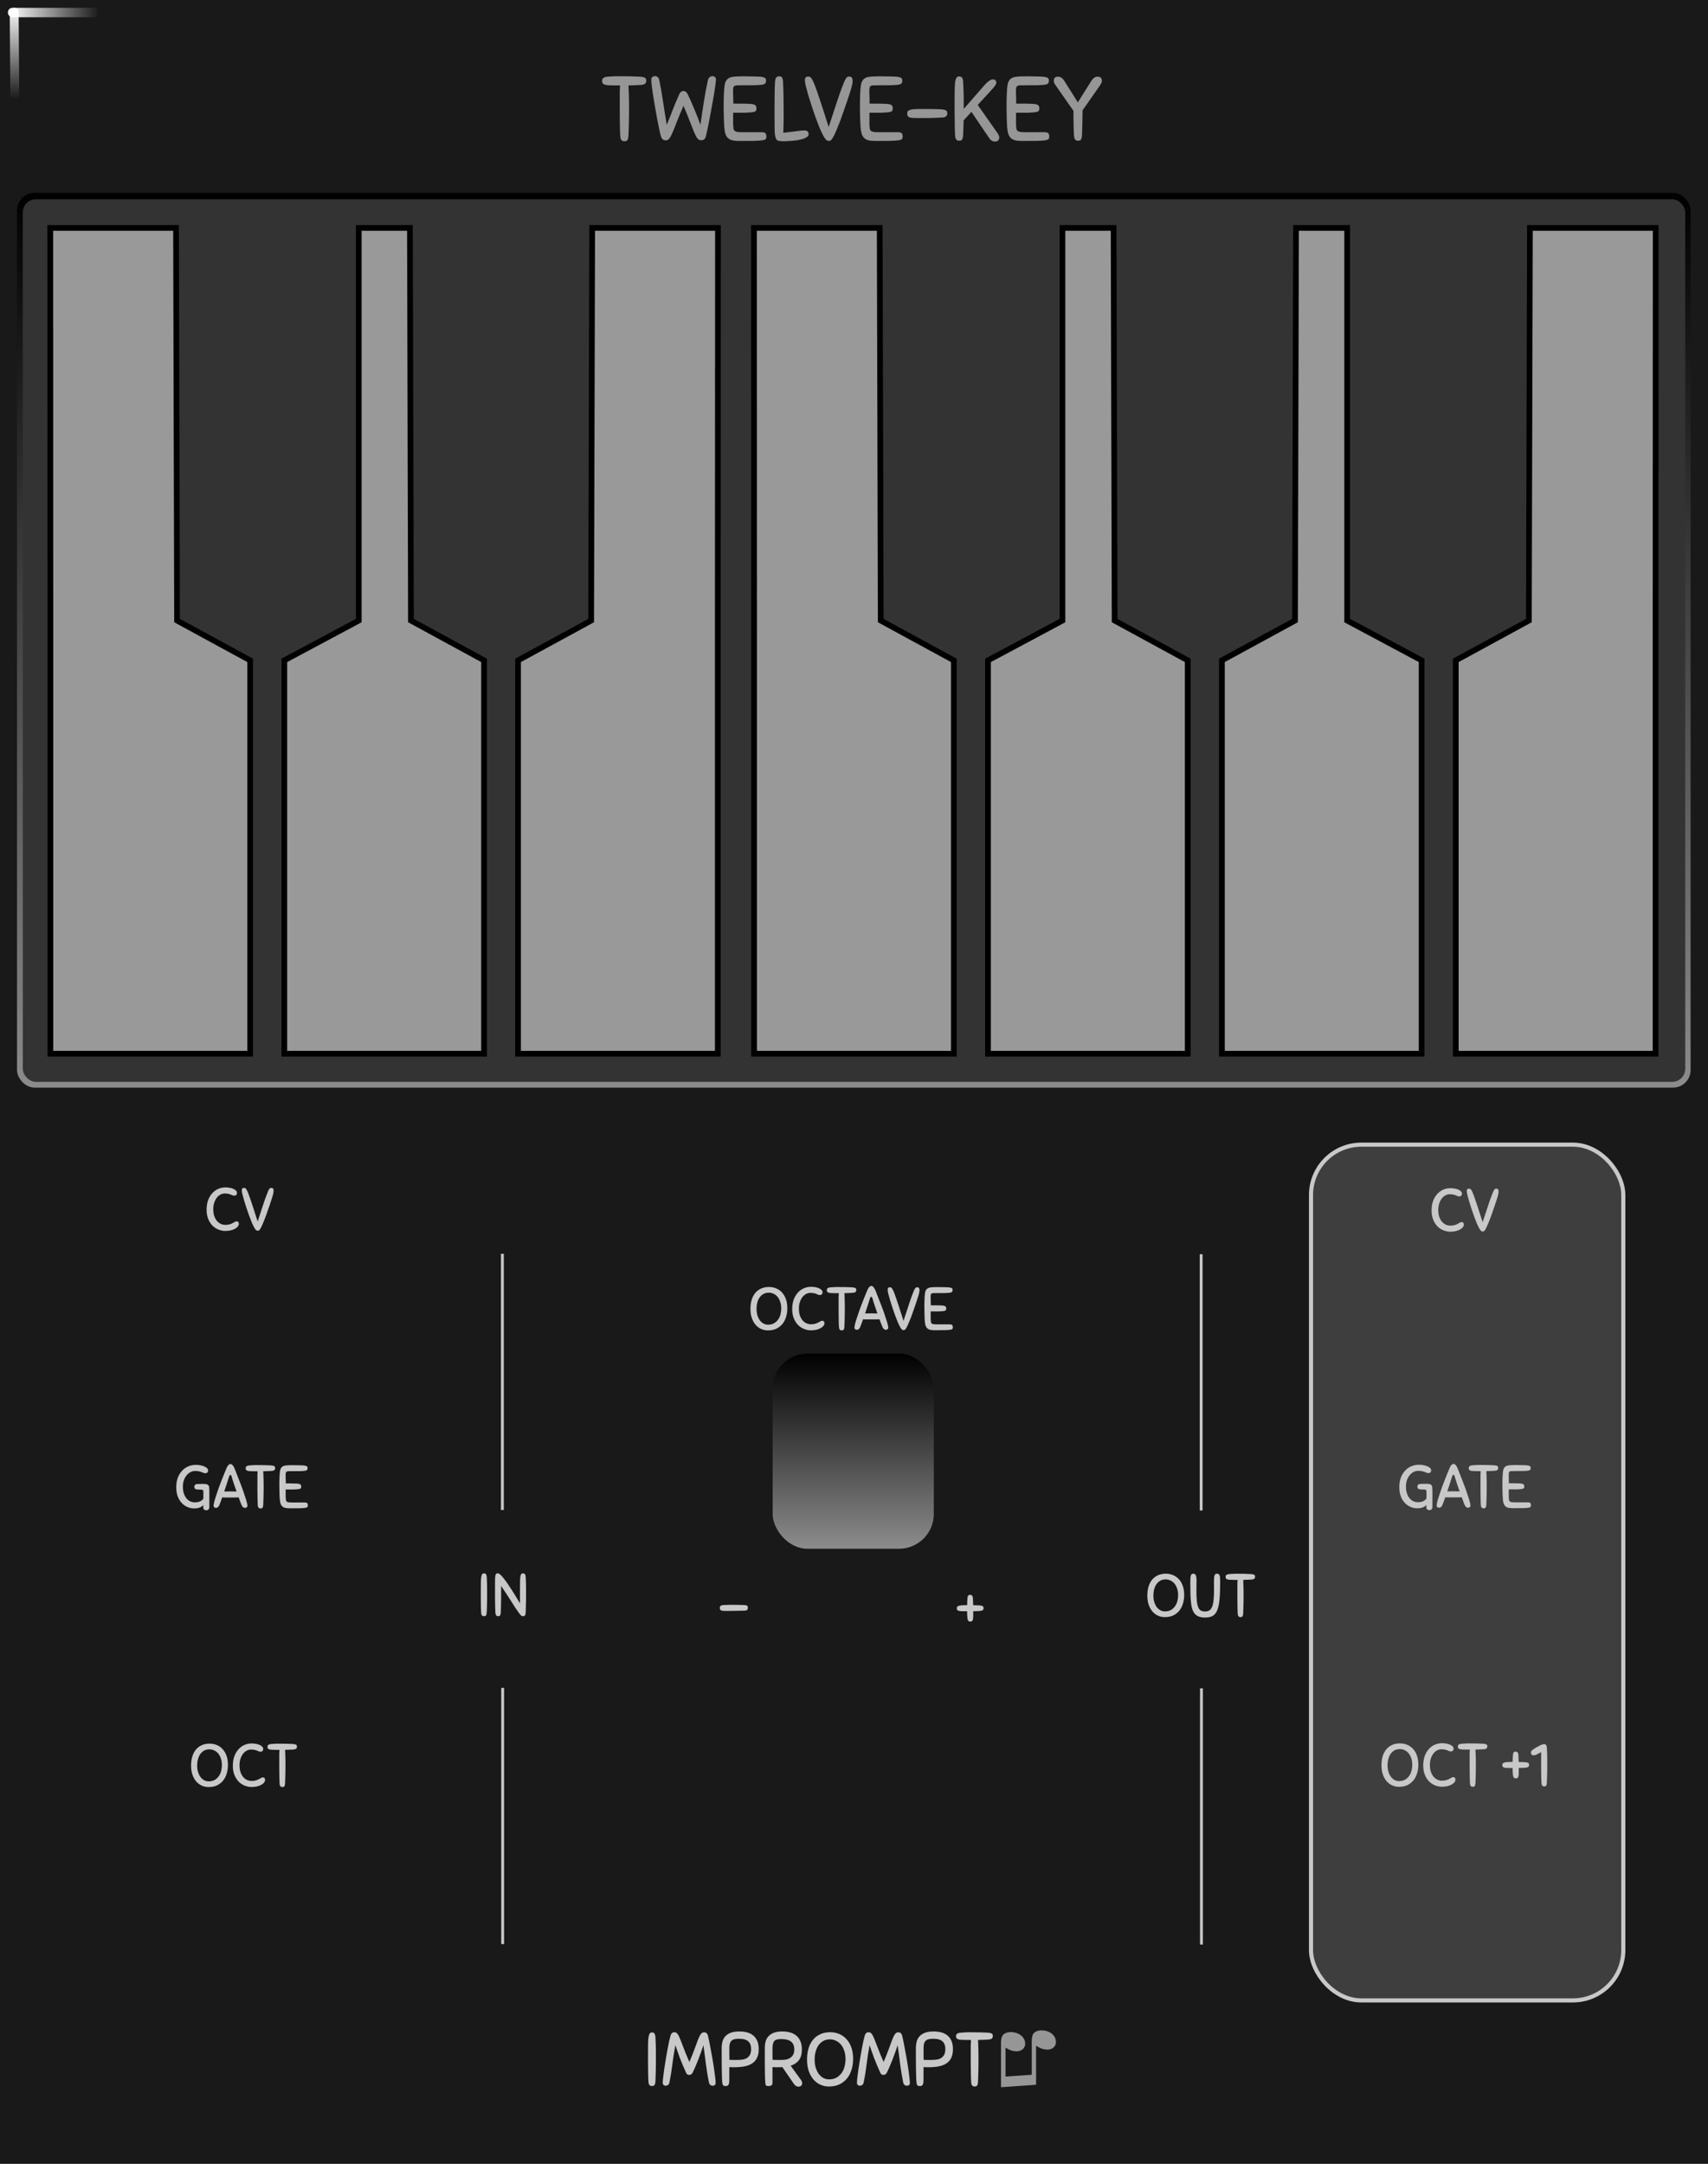 <svg xmlns="http://www.w3.org/2000/svg" xmlns:xlink="http://www.w3.org/1999/xlink" width="300" height="380" viewBox="0 0 79.375 100.542"><rect x="0" y="0" width="79.375" height="100.542" fill="#808080" stroke="none"/><defs><linearGradient id="a"><stop offset="0"/><stop offset="1" stop-color="#8c8c8c"/></linearGradient><linearGradient xlink:href="#a" id="e" x1="66.15" y1="224.204" x2="66.15" y2="233.271" gradientUnits="userSpaceOnUse"/><linearGradient xlink:href="#a" id="d" x1="98.709" y1="167.24" x2="98.709" y2="197.734" gradientUnits="userSpaceOnUse" gradientTransform="matrix(3.546 0 0 1.375 -284.175 -59.834)"/><linearGradient xlink:href="#b" id="f" x1="26.759" y1="162" x2="30.999" y2="162" gradientUnits="userSpaceOnUse" gradientTransform="matrix(1 0 0 .564 0 70.452)"/><linearGradient id="b"><stop offset="0" stop-color="#fff"/><stop offset="1" stop-color="#fff" stop-opacity="0"/></linearGradient><linearGradient xlink:href="#c" id="g" x1="26.759" y1="162" x2="30.999" y2="162" gradientUnits="userSpaceOnUse" gradientTransform="matrix(1 0 0 .532 135.453 -112.052)"/><linearGradient id="c"><stop offset="0" stop-color="#fff" stop-opacity=".992"/><stop offset="1" stop-color="#fff" stop-opacity="0"/></linearGradient></defs><g transform="translate(-26.543 -161.307)"><path d="M26.543 161.307h79.375v100.541H26.543zm0 0" fill="#191919"/><rect width="14.513" height="39.763" x="87.469" y="214.495" ry="2.34" rx="2.34" fill="#3e3e3e" stroke="#c8c8c8" stroke-width=".191" paint-order="stroke markers fill"/><g style="line-height:1.25"><path d="M74.693 258.177l-1.63.115v-2.06q0-.23.065-.333.064-.104.22-.147.153-.043.348-.002.223.047.356.19.133.146.133.33 0 .186-.157.286-.158.103-.408.05-.082-.018-.143-.044-.064-.027-.205-.11v1.345l1.219-.085v-1.554q0-.225.065-.337.066-.11.226-.151.16-.04.348 0 .223.047.354.19.13.14.13.325 0 .195-.156.294-.156.1-.408.047-.16-.034-.357-.16z" style="-inkscape-font-specification:'Arial, Normal';font-variant-ligatures:normal;font-variant-caps:normal;font-variant-numeric:normal;font-feature-settings:normal;text-align:start" font-size="3.528" font-family="Arial" aria-label="♫" font-weight="400" letter-spacing="0" word-spacing="0" fill="#969696"/></g><g style="line-height:1.25"><path style="-inkscape-font-specification:'Sniglet, Normal';font-variant-ligatures:normal;font-variant-caps:normal;font-variant-numeric:normal;font-feature-settings:normal;text-align:start" d="M56.675 258.005q-.007-.127-.01-.265 0-.137-.004-.296-.003-.159-.003-.342v-.417q0-.25.003-.426.004-.18.021-.293.018-.113.053-.166.039-.053.102-.053.032 0 .06.007.029.007.05.032.02.02.035.067.018.042.021.113.007.127.01.225l.008.198q.003.095.003.201v.536q0 .145-.003.286l-.007.286-.01.303q-.004.085-.018.13-.015.047-.036.071-.02.025-.05.028-.027.007-.063.007-.063 0-.109-.042-.046-.046-.053-.19zm1.754-.381q-.162-.357-.29-.688-.123-.335-.211-.596-.081.437-.138.882-.053.444-.137.85-.021.092-.078.123-.056.028-.095.028-.064 0-.102-.038-.036-.04-.036-.1 0-.08.018-.246.021-.17.05-.381.031-.212.07-.445.039-.232.078-.448l.077-.395q.039-.176.067-.271.046-.163.187-.163.085 0 .145.085.06.081.127.254.07.17.166.43.098.262.254.614.151-.352.243-.61.095-.261.159-.43.067-.173.127-.254.06-.085.148-.085.081 0 .123.042.043.039.064.12.025.099.06.275.035.173.074.388.042.212.081.445t.07.444q.032.212.05.385.021.17.021.261 0 .056-.039.092-.038.031-.098.031-.04 0-.096-.028-.056-.032-.077-.123-.043-.201-.078-.417l-.063-.433-.057-.441q-.028-.223-.06-.441-.046.14-.106.31-.06.17-.127.342-.067.17-.137.335-.07.166-.138.3-.024.046-.067.07-.039.022-.08.022-.047 0-.09-.021-.038-.025-.06-.074zm2.005.377q0 .085-.018.13-.014.047-.039.071-.02.025-.053.029-.028.007-.056.007-.095 0-.127-.043-.028-.042-.039-.19-.007-.078-.01-.226-.004-.148-.007-.353 0-.204-.004-.451v-.522q0-.131.032-.265t.12-.243q.091-.11.25-.177.162-.067.42-.067.18 0 .342.039.162.039.286.134.123.095.198.254.074.159.074.395 0 .247-.082.41-.08.162-.229.257-.148.095-.353.134-.204.039-.448.039h-.12q-.06 0-.134-.007zm1.016-1.485q0-.236-.134-.356-.13-.12-.438-.12-.116 0-.2.021-.082.018-.135.067-.053.046-.08.127-.026.081-.026.205v.275q0 .151.004.286.081.004.18.004h.19q.106 0 .219-.015.116-.014.208-.063.092-.053.152-.152.06-.102.06-.278zm1.451.84l-.102.007h-.223q-.06 0-.134-.007v.716q0 .113-.056.14-.053.026-.134.026-.042 0-.067-.007-.025-.004-.042-.018-.015-.018-.025-.05-.007-.031-.01-.088-.008-.063-.011-.183-.004-.123-.007-.318 0-.194-.004-.469v-.652q0-.145.035-.279.036-.138.127-.24.092-.106.247-.17.16-.063.402-.063.173 0 .336.039.165.039.292.134.127.095.205.258.078.162.078.405 0 .325-.141.505-.138.176-.381.25l.472.65q.064.084.064.172 0 .07-.05.11-.046.042-.116.042-.078 0-.134-.042-.057-.046-.106-.117zm.554-.822q0-.244-.148-.36-.145-.12-.462-.12-.117 0-.194.021-.078.018-.124.07-.046.054-.067.149-.018.091-.018.236v.24q0 .138.004.25.081.005.18.005h.19q.1 0 .208-.011.113-.014.209-.064.095-.052.158-.148.064-.099.064-.268zm1.609 1.725q-.212 0-.398-.085-.184-.085-.322-.243-.137-.163-.218-.395-.078-.233-.078-.53 0-.278.067-.511.07-.233.205-.402.137-.17.338-.261.202-.096.466-.096.215 0 .41.078.193.078.338.233.148.155.233.388.085.233.085.543 0 .258-.071.49-.067.233-.208.41-.138.173-.35.278-.211.103-.497.103zm.007-.332q.194 0 .339-.077.145-.082.24-.212t.14-.3q.047-.173.047-.353 0-.218-.06-.388-.057-.173-.155-.29-.1-.115-.23-.175-.13-.064-.278-.064-.177 0-.31.074-.131.074-.223.201-.088.127-.134.3-.046.17-.046.363 0 .209.053.381.053.17.141.29.092.12.215.187.124.063.261.063zm2.384-.303q-.162-.357-.29-.688-.123-.335-.21-.596-.082.437-.138.882-.053.444-.138.85-.021.092-.078.123-.056.028-.095.028-.063 0-.102-.038-.036-.04-.036-.1 0-.08.018-.246.021-.17.05-.381.031-.212.07-.445.039-.232.078-.448l.077-.395q.04-.176.067-.271.046-.163.187-.163.085 0 .145.085.06.081.127.254.07.17.166.43.099.262.254.614.151-.352.243-.61.095-.261.159-.43.067-.173.127-.254.06-.085.148-.085.081 0 .124.042.042.039.063.12.025.099.06.275.035.173.074.388.042.212.081.445t.07.444q.033.212.05.385.021.17.021.261 0 .056-.038.092-.04.031-.1.031-.038 0-.094-.028-.057-.032-.078-.123-.042-.201-.078-.417l-.063-.433-.057-.441q-.028-.223-.06-.441-.045.14-.105.31-.06.17-.127.342-.067.17-.138.335-.07.166-.138.3-.024.046-.067.07-.038.022-.08.022-.047 0-.089-.021-.039-.025-.06-.074zm2.005.377q0 .085-.018.13-.014.047-.038.071-.022.025-.053.029-.029.007-.057.007-.095 0-.127-.043-.028-.042-.039-.19-.007-.078-.01-.226-.004-.148-.007-.353 0-.204-.004-.451v-.522q0-.131.032-.265t.12-.243q.092-.11.25-.177.163-.067.42-.067.18 0 .342.039.163.039.286.134.124.095.198.254.074.159.074.395 0 .247-.081.41-.082.162-.23.257-.148.095-.352.134-.205.039-.449.039h-.12q-.06 0-.134-.007zm1.016-1.485q0-.236-.134-.356-.13-.12-.438-.12-.116 0-.2.021-.082.018-.135.067-.053.046-.08.127-.025.081-.025.205v.275q0 .151.003.286.081.004.18.004h.19q.106 0 .22-.015.116-.014.207-.063.092-.053.152-.152.06-.102.06-.278zm1.974-.437q-.099.007-.212.01l-.243.007.007.18.007.166q.004.085.004.176.003.092.003.205v.307q0 .144-.003.293l-.007.292q-.004.149-.011.307-.003.085-.018.13-.01.047-.031.072-.022.024-.05.028-.028.007-.063.007-.064 0-.11-.043-.042-.045-.049-.19-.007-.127-.01-.268 0-.141-.004-.304-.004-.162-.004-.349v-.758q.004-.145.011-.25h-.145q-.148 0-.254-.005-.102-.004-.169-.017-.067-.018-.099-.053-.028-.036-.028-.1 0-.03.007-.055.007-.029.032-.05.025-.025.067-.039.046-.014.116-.02l.12-.008.106-.007q.053-.004.11-.004h.13q.208 0 .392.004.186.004.395.014.084.007.13.021.046.011.07.032.025.021.029.05.007.028.007.063 0 .064-.046.106-.042.042-.187.05z" aria-label="IMPROMPT" font-weight="400" font-size="3.528" font-family="Sniglet" letter-spacing="0" word-spacing="0" fill="#c8c8c8" stroke-width=".265"/></g><path style="line-height:1.25;-inkscape-font-specification:'Sniglet, Normal';font-variant-ligatures:normal;font-variant-caps:normal;font-variant-numeric:normal;font-feature-settings:normal;text-align:start" d="M92.49 229.368q.094 0 .192.017.1.017.181.05.082.031.135.08.054.048.054.11 0 .064-.034.098t-.085.034q-.048 0-.09-.017l-.09-.036q-.051-.02-.122-.037-.07-.017-.177-.017-.119 0-.223.057-.102.053-.18.152-.08.096-.125.229-.045.132-.045.287 0 .19.048.328t.124.228q.079.09.175.136.099.042.197.042.161 0 .254-.045.096-.048.153-.121.003-.06.003-.141v-.178q0-.037-.006-.057-.006-.022-.028-.034-.023-.01-.068-.014-.042-.003-.116-.003-.09 0-.147-.022-.056-.026-.056-.105 0-.056.028-.09.031-.037.124-.042h.054q.04-.003.082-.003h.155q.085 0 .136.017.05.014.09.067.02.028.022.1.006.07.006.163v.728q0 .076-.042.113-.04.036-.093.036-.065 0-.107-.033-.04-.031-.04-.102v-.11q-.073.085-.175.121-.099.037-.25.037-.156 0-.306-.062t-.265-.184q-.116-.124-.19-.307-.07-.186-.07-.432t.07-.437q.074-.192.198-.325.125-.135.291-.206.167-.07.359-.07zm2.114 1.854q-.029-.068-.062-.155-.031-.09-.068-.19l-.178.007h-.409q-.099 0-.18-.003l-.066.186q-.03.087-.059.155-.056.144-.164.144-.04 0-.076-.025-.034-.026-.034-.074t.017-.124q.017-.079.042-.166l.06-.184q.03-.096.059-.178.028-.09.079-.228l.113-.294.118-.299q.06-.15.108-.26.011-.028.028-.062.017-.036.04-.067.025-.031.053-.054.031-.023.068-.023.036 0 .067.026.031.022.054.056.025.034.042.07.02.038.031.066l.102.26q.06.146.116.296.059.15.11.285.05.135.081.228l.057.175q.034.093.062.184.028.09.045.17.02.075.02.123t-.037.074q-.034.025-.073.025-.05 0-.093-.034-.043-.036-.074-.11zm-.5-.62l.136.002q.067 0 .135.003l-.068-.197-.065-.19-.053-.166-.04-.138q-.011-.037-.025-.06-.014-.022-.037-.022-.022 0-.036.025-.015.023-.026.06-.034.115-.096.301l-.127.387q.076-.003.153-.003.076-.003.15-.003zm1.876-.952q-.08.006-.17.008l-.194.006.006.144.006.133q.003.067.003.14.003.074.003.164v.246q0 .116-.003.234l-.006.234-.008.246q-.003.068-.014.104-.008.037-.026.057-.017.02-.04.022-.022.006-.05.006-.051 0-.088-.034-.034-.036-.04-.152-.005-.102-.007-.214 0-.113-.003-.243t-.003-.28V229.865q.003-.116.008-.2h-.116q-.118 0-.203-.004-.082-.003-.136-.014-.053-.014-.079-.042-.022-.028-.022-.08 0-.024.006-.044.006-.023.025-.04.02-.02.054-.03.037-.012.093-.018l.096-.006.085-.006q.042-.003.087-.003h.105q.166 0 .313.003.15.003.316.012.068.006.104.016.037.008.057.026.02.017.022.04.006.022.006.05 0 .05-.036.085-.034.034-.15.04zm.402 1.287q-.006-.09-.012-.246-.006-.155-.006-.318v-.192l.006-.206q.006-.21.026-.328.022-.118.084-.178.065-.059.181-.073.116-.014.308-.014h.059q.06 0 .141.003.082 0 .17.003l.149.006q.062.006.099.017.04.008.059.025.02.014.025.037.006.02.006.045 0 .065-.036.096-.037.028-.15.037-.056.006-.166.008h-.22q-.113 0-.204.003h-.113q-.073.003-.104.034-.028.028-.028.138l.003.124q.006.096.006.271h.234q.15 0 .243.006.096.003.146.017.054.014.074.045.02.031.02.082 0 .025-.006.048-.003.02-.023.037-.02.014-.056.025-.037.008-.105.014-.082.006-.155.008h-.378v.344l.006.096q.003.046.011.077.011.03.037.05.028.02.079.029.053.008.141.008h.607q.099 0 .124.036.025.037.025.1 0 .05-.022.078-.023.026-.11.037-.085.014-.257.017-.17.003-.469.003-.127 0-.208-.023-.082-.022-.133-.076-.05-.054-.076-.138-.023-.088-.031-.212z" font-weight="400" font-size="2.822" font-family="Sniglet" letter-spacing="0" word-spacing="0" fill="#c8c8c8"/><path style="line-height:1.25;-inkscape-font-specification:'Sniglet, Normal';font-variant-ligatures:normal;font-variant-caps:normal;font-variant-numeric:normal;font-feature-settings:normal;text-align:start" d="M93.95 216.516q.093 0 .186.017.096.014.173.048.076.031.124.079.05.045.05.107 0 .065-.033.099-.034.034-.085.034-.048 0-.085-.014-.036-.017-.084-.037-.046-.02-.11-.034-.065-.017-.173-.017-.107 0-.206.057-.096.053-.169.152-.07.096-.113.229-.042.132-.042.288 0 .191.048.33.05.138.13.228.079.088.177.133.102.042.204.042.121 0 .203-.025.082-.025.138-.056.06-.031.102-.057.042-.025.082-.025.048 0 .076.028.028.025.028.093 0 .056-.045.116-.043.056-.127.104-.082.045-.198.076-.116.029-.26.029-.157 0-.316-.063-.155-.062-.279-.183-.121-.124-.197-.308-.077-.186-.077-.431 0-.246.068-.438.07-.192.19-.324.12-.136.279-.206.16-.071.341-.071zm1.642 1.885q-.037.068-.068.1-.028.03-.073.03-.046 0-.08-.03-.033-.032-.073-.097-.05-.085-.116-.234-.062-.15-.127-.325-.064-.177-.127-.367-.062-.189-.112-.355-.048-.167-.08-.29-.028-.128-.028-.182 0-.056.023-.084.023-.028.087-.028.037 0 .063.02.028.016.07.101.034.065.073.17.04.104.082.23.045.128.09.269l.09.276q.046.139.086.266l.073.228.076-.231.088-.265.09-.277q.045-.141.09-.265l.085-.229q.04-.104.07-.172.04-.082.068-.102.031-.02.062-.02.065 0 .088.034.025.031.025.094 0 .056-.017.135-.016.08-.059.212-.04.13-.107.324l-.167.477q-.025.076-.059.158-.03.082-.065.161-.03.076-.062.147-.031.07-.06.121z" font-weight="400" font-size="10.667" font-family="Sniglet" letter-spacing="0" word-spacing="0" fill="#c8c8c8"/><g style="line-height:1.25"><path d="M91.556 244.333q-.17 0-.319-.068-.147-.068-.257-.195-.11-.13-.175-.316-.062-.186-.062-.423 0-.223.054-.41.056-.186.164-.321.11-.136.27-.209.161-.076.373-.076.172 0 .327.062.156.062.271.186.119.124.187.31.067.187.067.435 0 .206-.056.393-.054.186-.167.327-.11.138-.279.223-.17.082-.398.082zm.006-.266q.155 0 .271-.062.116-.065.192-.17.076-.103.113-.239.037-.138.037-.282 0-.175-.048-.31-.046-.139-.125-.232t-.183-.141q-.104-.051-.223-.051-.141 0-.248.06-.105.059-.178.16-.07.102-.107.24-.037.136-.037.29 0 .167.042.306.042.135.113.231.073.096.172.15.099.05.21.05zm1.999-1.761q.093 0 .187.017.096.014.172.048.076.031.124.08.05.044.05.106 0 .065-.033.1-.034.033-.085.033-.048 0-.085-.014-.036-.017-.084-.037-.045-.02-.11-.034-.065-.016-.173-.016-.107 0-.206.056-.096.054-.169.152-.07.096-.113.229-.042.133-.042.288 0 .192.048.33.05.138.13.229.079.087.178.132.101.043.203.043.121 0 .203-.026.082-.025.138-.056.06-.031.102-.057.042-.025.082-.025.048 0 .076.028.028.025.028.093 0 .057-.045.116-.042.056-.127.104-.082.046-.198.077-.115.028-.26.028-.157 0-.315-.062-.156-.062-.28-.184-.121-.124-.197-.307-.076-.187-.076-.432 0-.246.067-.438.07-.192.19-.324.12-.136.279-.206.16-.07.341-.07zm1.914.283q-.079.006-.17.008l-.194.006.006.143.006.133q.003.068.003.141.003.074.003.164v.245q0 .116-.003.235l-.006.234-.008.245q-.003.068-.014.105-.008.037-.026.056-.016.02-.04.023-.022.006-.05.006-.05 0-.087-.034-.034-.037-.04-.152-.006-.102-.008-.215 0-.113-.003-.243t-.003-.279V242.804q.003-.117.008-.201h-.116q-.118 0-.203-.003-.082-.003-.135-.014-.054-.014-.08-.043-.022-.028-.022-.079 0-.025.006-.045.006-.022.026-.04.02-.02.053-.03.037-.012.093-.017l.096-.006.085-.006q.042-.003.087-.003h.105q.166 0 .313.003.15.003.316.011.068.006.105.017.036.008.056.025.02.017.023.04.006.022.006.05 0 .051-.037.085-.034.034-.15.04zm1.941.857q-.064.006-.138.008-.07 0-.155.003v.127q0 .096-.003.164t-.017.11q-.011.043-.04.062-.028.02-.078.02-.026 0-.048-.006-.02-.006-.037-.025-.017-.02-.031-.054-.012-.037-.017-.093l-.006-.073-.006-.068v-.16q-.144 0-.237-.004-.09-.003-.147-.014-.054-.014-.076-.042-.02-.028-.02-.08 0-.025.006-.044.006-.023.025-.04.02-.017.054-.028.037-.014.093-.02l.073-.006q.034-.003.068-.003.034-.003.07-.003h.091q.003-.073.003-.144l.008-.147q.003-.067.014-.104.011-.037.028-.056.017-.02.04-.023.022-.006.05-.006.051 0 .085.037.034.034.04.15l.006.137.006.159q.141 0 .293.008.068.006.105.016.037.008.056.026.02.017.023.04.006.022.006.05 0 .05-.037.085-.034.034-.15.04zm.762.684q-.006-.102-.008-.212 0-.11-.003-.237t-.003-.274v-.686l-.169.088q-.07.045-.113.053-.04.008-.087.008-.043 0-.077-.036-.03-.037-.03-.088 0-.05.033-.087.037-.04.085-.071.062-.042.133-.085.073-.042.14-.076.068-.037.125-.056.06-.023.099-.023.02 0 .04.006.022.006.039.023.02.017.03.053.015.034.018.093.006.102.008.178l.006.15q.003.07.003.15v.425q0 .116-.003.23l-.006.228-.008.242q-.003.068-.015.105-.008.037-.025.056-.017.02-.04.023-.02.006-.047.006-.051 0-.085-.034-.034-.037-.04-.152z" style="-inkscape-font-specification:'Sniglet, Normal';font-variant-ligatures:normal;font-variant-caps:normal;font-variant-numeric:normal;font-feature-settings:normal;text-align:start" aria-label="OCT +1" font-weight="400" font-size="2.822" font-family="Sniglet" letter-spacing="0" word-spacing="0" fill="#c8c8c8" stroke-width=".265"/></g><g style="line-height:1.25"><path d="M62.231 223.126q-.17 0-.319-.068-.146-.068-.257-.195-.11-.13-.174-.316-.063-.186-.063-.423 0-.223.054-.41.056-.186.164-.321.11-.136.27-.209.162-.076.373-.076.172 0 .328.062.155.062.27.186.119.124.187.31.068.187.068.435 0 .206-.057.393-.054.186-.166.327-.11.138-.28.223-.17.082-.398.082zm.006-.266q.155 0 .27-.062.116-.065.193-.17.076-.104.113-.239.036-.138.036-.282 0-.175-.048-.31-.045-.139-.124-.232t-.183-.141q-.105-.051-.223-.051-.141 0-.249.06-.104.059-.177.16-.071.102-.108.24-.036.136-.036.29 0 .167.042.306.042.135.113.231.073.096.172.15.099.05.209.05zm1.999-1.76q.094 0 .187.016.096.014.172.048.076.031.124.08.05.044.05.106 0 .065-.033.1-.034.033-.085.033-.048 0-.084-.014l-.085-.037q-.045-.02-.11-.034-.065-.016-.172-.016-.108 0-.206.056-.096.054-.17.152-.07.096-.113.229-.042.133-.042.288 0 .192.048.33.05.138.13.229.079.087.178.132.101.043.203.043.121 0 .203-.026.082-.025.138-.056.06-.031.102-.057.042-.025.082-.025.048 0 .076.028.028.026.028.093 0 .057-.045.116-.042.056-.127.104-.082.046-.197.077-.116.028-.26.028-.158 0-.316-.062-.155-.062-.28-.184-.12-.124-.197-.307-.076-.187-.076-.432 0-.246.067-.438.071-.191.19-.324.12-.136.279-.206.16-.07.341-.07zm1.914.281q-.079.006-.17.008l-.194.006.006.144.005.133q.003.068.003.141.003.074.003.164v.245q0 .116-.003.235l-.006.234q-.002.118-.008.245-.003.068-.014.105-.009.037-.026.056-.017.02-.04.023-.022.006-.05.006-.05 0-.087-.034-.034-.037-.04-.152-.005-.102-.008-.215 0-.113-.003-.243t-.003-.279V221.597q.003-.117.009-.201h-.116q-.119 0-.203-.003-.082-.003-.136-.014-.053-.014-.079-.043-.022-.028-.022-.079 0-.025.005-.045.006-.022.026-.04.02-.02.053-.03.037-.012.093-.017l.096-.006.085-.006q.042-.003.087-.003h.105q.166 0 .313.003.15.003.316.011.068.006.105.017.036.008.056.025.02.017.023.04.005.022.005.05 0 .051-.036.085-.034.034-.15.04zm1.397 1.572q-.029-.067-.062-.155-.031-.09-.068-.189l-.178.006h-.41q-.098 0-.18-.003l-.065.186q-.03.088-.059.156-.056.144-.164.144-.04 0-.076-.026-.034-.025-.034-.073 0-.048.017-.124.017-.08.043-.167l.059-.183q.03-.096.06-.178.027-.09.078-.229l.113-.293.118-.3q.06-.149.108-.26.011-.027.028-.061.017-.037.04-.068.025-.03.053-.053.031-.023.068-.023.037 0 .068.025.03.023.053.057.026.034.043.07.02.037.03.065.046.113.102.26.06.147.116.296.06.15.11.285.05.136.082.229.025.082.056.175.034.093.062.183.029.09.045.17.02.076.02.124t-.036.073q-.034.026-.074.026-.05 0-.093-.034-.042-.037-.073-.11zm-.5-.62q.068 0 .136.003.067 0 .135.003l-.068-.198-.065-.19-.053-.166-.04-.138q-.011-.037-.025-.06-.014-.022-.037-.022-.022 0-.036.026-.015.022-.026.059-.034.116-.096.302l-.127.387q.076-.003.153-.003.076-.003.15-.003zm1.631.652q-.037.067-.068.098-.028.031-.073.031t-.08-.03q-.033-.032-.072-.097-.051-.084-.116-.234-.062-.15-.127-.324-.065-.178-.127-.367-.062-.19-.113-.356-.048-.166-.08-.29-.027-.128-.027-.181 0-.057.022-.085.023-.028.088-.028.036 0 .062.02.028.016.07.101.034.065.074.17.04.104.082.23.045.128.09.269l.09.277.085.265.073.228.076-.231.088-.265.09-.277q.045-.14.09-.265l.085-.229q.04-.104.07-.172.04-.082.069-.101.03-.02.062-.02.065 0 .087.034.026.03.026.093 0 .056-.017.135-.017.08-.06.212-.04.13-.107.325l-.166.476q-.026.077-.06.159-.03.081-.065.16-.03.077-.062.147-.03.07-.059.121zm.839-.317q-.005-.09-.01-.245-.006-.155-.006-.319v-.192l.005-.206q.006-.209.026-.327.022-.119.084-.178.065-.06.18-.074.117-.014.309-.014h.059q.06 0 .14.003.083 0 .17.003l.15.006q.062.006.099.017.04.008.059.026.02.014.025.036.006.02.006.046 0 .064-.037.095-.037.029-.15.037-.056.006-.166.008h-.22q-.113 0-.203.003h-.113q-.074.003-.105.034-.028.028-.028.138l.003.125q.006.096.006.27h.234q.15 0 .243.006.096.003.146.017.054.014.074.046.02.03.02.081 0 .026-.006.048-.003.02-.023.037-.02.014-.056.025-.037.008-.105.015-.081.006-.155.008h-.378v.343l.006.097q.002.045.01.076.012.031.038.05.028.02.079.03.053.007.14.007h.608q.098 0 .124.037.025.036.025.099 0 .05-.022.079-.023.025-.11.036-.085.014-.257.017-.17.003-.469.003-.127 0-.209-.022-.082-.023-.132-.077-.051-.053-.077-.138-.022-.087-.03-.212z" style="-inkscape-font-specification:'Sniglet, Normal';font-variant-ligatures:normal;font-variant-caps:normal;font-variant-numeric:normal;font-feature-settings:normal;text-align:start" aria-label="OCTAVE" font-weight="400" font-size="2.822" font-family="Sniglet" letter-spacing="0" word-spacing="0" fill="#c8c8c8" stroke-width=".265"/></g><path style="line-height:1.25;-inkscape-font-specification:'Sniglet, Normal';font-variant-ligatures:normal;font-variant-caps:normal;font-variant-numeric:normal;font-feature-settings:normal;text-align:start" d="M35.651 229.374q.093 0 .192.017t.18.05q.082.032.136.08.054.048.054.11 0 .065-.034.098-.034.034-.085.034-.048 0-.09-.017l-.09-.036q-.051-.02-.122-.037-.07-.017-.178-.017-.118 0-.223.057-.101.053-.18.152-.08.096-.124.229-.046.132-.046.287 0 .19.048.328t.125.228q.079.09.174.136.1.042.198.042.16 0 .254-.045.096-.048.152-.121.003-.06.003-.141v-.178q0-.037-.006-.057-.006-.022-.028-.034-.022-.01-.067-.014-.043-.003-.116-.003-.09 0-.147-.022-.056-.026-.056-.105 0-.056.028-.09.03-.037.124-.042h.054q.04-.003.081-.003h.156q.084 0 .135.017.05.014.09.067.02.029.023.1.006.07.006.163v.728q0 .076-.042.113-.04.037-.093.037-.065 0-.108-.034-.04-.031-.04-.102v-.11q-.073.085-.174.121-.099.037-.251.037-.156 0-.305-.062-.15-.062-.265-.184-.116-.124-.19-.307-.07-.186-.07-.432 0-.245.07-.437.074-.192.198-.325.124-.135.29-.206.167-.07.36-.07zm2.113 1.854l-.062-.155q-.03-.09-.068-.19l-.177.007h-.41q-.098 0-.18-.003l-.065.186q-.031.088-.06.155-.056.144-.163.144-.04 0-.076-.025-.034-.026-.034-.074t.017-.124q.017-.079.042-.166.028-.09.06-.184.03-.096.059-.178.028-.09.079-.228l.112-.294.119-.299q.06-.15.107-.26l.028-.062q.017-.036.04-.067.025-.031.054-.054.03-.022.067-.022.037 0 .068.025.031.023.054.056.025.034.042.07.02.038.03.066.046.113.102.26.06.146.116.296.06.15.11.285.051.135.082.228.025.082.056.175.034.094.063.184.028.09.045.17.02.075.02.123t-.037.074q-.034.025-.074.025-.05 0-.093-.034-.042-.036-.073-.11zm-.5-.62l.136.002q.068 0 .136.003l-.068-.197-.065-.19q-.028-.09-.054-.166l-.04-.138q-.01-.037-.024-.06-.015-.022-.037-.022-.023 0-.037.025-.014.023-.025.06-.034.115-.096.302l-.127.386q.076-.003.152-.003.076-.003.15-.003zm1.876-.952q-.079.006-.169.008l-.195.006.006.144.006.133q.003.067.003.14.003.074.003.164v.246q0 .116-.003.234l-.006.234-.008.246q-.003.068-.014.104-.008.037-.025.057-.017.02-.04.022-.022.006-.05.006-.051 0-.088-.033-.034-.037-.04-.153-.006-.101-.008-.214 0-.113-.003-.243t-.003-.28V229.871q.003-.116.008-.2H38.4q-.119 0-.203-.004-.082-.003-.136-.014-.054-.014-.079-.042-.023-.028-.023-.079 0-.025.006-.045.006-.023.026-.04.02-.02.053-.03.037-.012.094-.018l.096-.006.084-.006q.043-.003.088-.003h.104q.167 0 .313.003.15.003.317.012.067.006.104.016.037.008.056.026.02.017.023.04.006.022.006.05 0 .051-.037.085-.034.034-.15.04zm.402 1.287q-.006-.09-.011-.246-.006-.155-.006-.318v-.192l.006-.206q.006-.21.025-.328.023-.118.085-.178.065-.059.18-.073.116-.014.308-.014h.06q.059 0 .14.003.082 0 .17.003l.15.006q.062.006.098.017.04.008.06.025.02.014.025.037.006.02.006.045 0 .065-.037.096-.036.028-.15.037-.056.006-.166.008h-.22q-.113 0-.203.003h-.113q-.073.003-.104.034-.029.028-.029.138l.003.124q.006.096.006.271h.235q.15 0 .242.006.096.003.147.017.054.014.073.045.02.031.02.082 0 .025-.006.048-.003.02-.022.037-.02.014-.057.025-.036.008-.104.014-.082.006-.155.008h-.379v.344l.006.096q.003.046.012.077.011.03.036.05.029.02.08.029.053.008.14.008h.607q.1 0 .125.036.025.037.025.1 0 .05-.023.078-.022.026-.11.037-.084.014-.257.017-.169.003-.468.003-.127 0-.209-.023-.082-.022-.133-.076-.05-.054-.076-.138-.022-.088-.03-.212z" font-weight="400" font-size="2.822" font-family="Sniglet" letter-spacing="0" word-spacing="0" fill="#c8c8c8"/><path style="line-height:1.25;-inkscape-font-specification:'Sniglet, Normal';font-variant-ligatures:normal;font-variant-caps:normal;font-variant-numeric:normal;font-feature-settings:normal;text-align:start" d="M37.022 216.48q.093 0 .186.018.096.014.172.048.076.03.124.079.051.045.051.107 0 .065-.034.099t-.084.034q-.048 0-.085-.014l-.085-.037q-.045-.02-.11-.034-.065-.017-.172-.017-.107 0-.206.056-.096.054-.17.153-.07.096-.112.228-.043.133-.043.288 0 .192.048.33.051.139.13.23.08.087.178.132.102.042.203.042.122 0 .204-.025.081-.026.138-.057.06-.03.101-.056.043-.026.082-.026.048 0 .076.029.029.025.029.093 0 .056-.046.115-.042.057-.127.105-.081.045-.197.076-.116.028-.26.028-.158 0-.316-.062-.155-.062-.28-.183-.12-.124-.197-.308-.076-.186-.076-.432 0-.245.068-.437.07-.192.189-.325.121-.135.28-.206.16-.07.34-.07zm1.641 1.886q-.036.068-.067.099-.029.03-.074.03t-.079-.03q-.034-.031-.073-.096-.051-.085-.116-.234-.062-.15-.127-.325-.065-.178-.127-.367t-.113-.355q-.048-.167-.079-.291-.028-.127-.028-.18 0-.057.023-.085.022-.029.087-.029.037 0 .062.02.028.017.07.102.035.065.074.17.04.103.082.23.045.127.09.269l.09.276q.046.138.085.265l.074.23.076-.232.087-.266.09-.276q.046-.141.091-.266.045-.124.085-.228.04-.105.07-.172.04-.082.068-.102.031-.02.062-.02.065 0 .088.034.025.031.025.093 0 .057-.017.136-.017.079-.06.211-.039.13-.106.325l-.167.477q-.025.076-.06.158-.03.082-.064.16-.031.077-.062.148-.031.07-.06.121z" font-weight="400" font-size="10.667" font-family="Sniglet" letter-spacing="0" word-spacing="0" fill="#c8c8c8"/><path style="line-height:1.25;-inkscape-font-specification:'Sniglet, Normal';font-variant-ligatures:normal;font-variant-caps:normal;font-variant-numeric:normal;font-feature-settings:normal;text-align:start" d="M36.236 244.345q-.17 0-.319-.068-.146-.067-.257-.194-.11-.13-.175-.316-.062-.187-.062-.424 0-.223.054-.409.056-.186.164-.322.11-.135.27-.209.161-.076.373-.076.172 0 .328.062.155.062.27.187.119.124.187.31.067.186.067.435 0 .206-.056.392-.054.186-.166.327-.11.139-.28.223-.17.082-.398.082zm.006-.265q.155 0 .271-.062.116-.065.192-.17.076-.104.113-.24.037-.138.037-.282 0-.175-.048-.31-.046-.138-.125-.232-.079-.093-.183-.14-.104-.051-.223-.051-.141 0-.248.059-.105.06-.178.16-.07.102-.107.24-.037.136-.037.291 0 .167.042.305.043.136.113.232.074.096.172.15.1.05.21.05zm1.999-1.761q.093 0 .187.017.096.014.172.048.076.03.124.079.05.045.05.107 0 .065-.033.099-.034.034-.085.034-.048 0-.085-.014-.036-.017-.084-.037-.045-.02-.11-.034-.065-.017-.172-.017-.108 0-.206.056-.096.054-.17.153-.07.096-.113.228-.042.133-.042.288 0 .192.048.33.05.139.13.23.079.087.178.132.101.042.203.042.121 0 .203-.025.082-.026.138-.057.06-.03.102-.056.042-.026.082-.026.048 0 .076.029.028.025.028.093 0 .056-.045.115-.042.057-.127.105-.082.045-.198.076-.115.028-.26.028-.157 0-.315-.062-.155-.062-.28-.183-.121-.125-.197-.308-.076-.186-.076-.432 0-.245.067-.437.07-.192.19-.325.12-.135.279-.206.16-.07.341-.07zm1.914.282q-.079.006-.17.008l-.194.006.006.144.006.133q.003.067.003.14.003.074.003.164v.246q0 .116-.003.234l-.006.234-.008.246q-.003.068-.014.104-.008.037-.025.057-.017.02-.04.022-.023.006-.05.006-.052 0-.088-.034-.034-.036-.04-.152-.006-.102-.008-.214 0-.113-.003-.243t-.003-.28V242.816q.003-.116.008-.2h-.115q-.119 0-.204-.004-.081-.003-.135-.014-.054-.014-.08-.042-.022-.028-.022-.08 0-.024.006-.044.006-.023.026-.04.02-.02.053-.03.037-.012.093-.018l.096-.006.085-.006q.042-.003.088-.003h.104q.166 0 .313.003.15.003.316.012.068.006.105.016.036.008.056.026.02.017.023.04.006.022.006.05 0 .05-.037.085-.034.034-.15.04z" font-weight="400" font-size="2.822" font-family="Sniglet" letter-spacing="0" word-spacing="0" fill="#c8c8c8"/><g style="line-height:1.25"><path d="M56.297 165.255q-.119.008-.254.013l-.292.008.008.216.009.199q.004.101.004.211.004.11.004.246v.368q0 .174-.004.352l-.009.351q-.004.178-.012.368-.005.102-.022.157-.012.055-.038.085-.025.03-.059.034-.034.008-.076.008-.076 0-.131-.051-.051-.055-.06-.229-.008-.152-.012-.322 0-.169-.005-.364-.004-.194-.004-.419v-.91q.004-.173.013-.3h-.174q-.177 0-.304-.004-.123-.004-.204-.022-.08-.02-.118-.063-.034-.042-.034-.119 0-.038.008-.067.009-.034.039-.06.03-.03.08-.046.055-.017.14-.026l.144-.008.127-.008q.063-.004.13-.004h.158q.25 0 .47.004.224.004.474.017.101.008.156.026.055.012.085.038.03.025.034.059.008.034.008.076 0 .076-.055.127-.05.051-.224.06zm1.82.415q.025-.06.076-.097.055-.038.114-.038.055 0 .106.038.05.034.08.093.161.33.318.715.157.381.284.724.072-.525.156-1.058.085-.534.19-1.02.013-.055.039-.09.025-.037.055-.054.03-.022.06-.03.033-.008.054-.008.072 0 .119.042.046.038.046.106 0 .076-.025.271-.026.19-.068.449-.042.254-.097.542-.051.288-.102.554-.05.267-.097.487-.047.22-.076.335-.026.097-.077.148-.05.046-.148.046-.101 0-.173-.089-.068-.093-.153-.287-.08-.195-.194-.496-.115-.305-.297-.728-.186.423-.305.728-.114.305-.199.5-.08.195-.152.288-.072.089-.17.089-.169 0-.224-.195-.034-.114-.08-.33-.047-.22-.097-.487l-.098-.55q-.05-.288-.089-.542-.038-.254-.063-.445-.021-.195-.021-.27 0-.073.046-.12.047-.046.131-.046.06 0 .115.038.055.034.08.144.102.487.178 1.02.08.534.17 1.059.13-.31.262-.657.131-.347.326-.778zm2.082 1.516q-.009-.136-.017-.369-.009-.233-.009-.478v-.288l.009-.309q.008-.313.038-.491.034-.178.127-.267.097-.089.27-.11.174-.021.462-.021h.089q.089 0 .212.004.122 0 .254.004l.224.008q.093.008.148.025.06.013.089.038.03.022.038.055.009.03.009.068 0 .098-.055.144-.055.042-.225.055-.084.008-.25.013h-.33q-.17 0-.305.004h-.169q-.11.004-.156.05-.043.043-.043.208l.004.186q.009.144.009.407h.351q.225 0 .364.008.144.004.22.025.08.021.11.068.03.046.03.123 0 .038-.008.072-.005.03-.034.055-.03.02-.085.038-.055.012-.157.02-.122.009-.232.014h-.568v.516l.009.144q.004.068.017.114.017.047.055.076.042.03.118.043.08.012.212.012h.91q.148 0 .186.055.039.055.039.149 0 .076-.034.118-.034.038-.165.055-.127.021-.386.026-.254.004-.702.004-.19 0-.314-.034-.122-.034-.199-.115-.076-.08-.114-.207-.034-.131-.046-.318zm2.762-.538v.241q0 .102-.004.195 0 .093-.004.186l-.009.208q.292-.034.457-.055l.259-.034q.097-.013.148-.017.055-.004.127-.004.186 0 .186.182 0 .072-.076.123-.072.05-.186.089-.11.033-.25.059-.136.021-.267.03-.127.012-.233.016-.101.004-.144.004-.152 0-.237-.02-.084-.018-.127-.11-.042-.098-.055-.293-.008-.195-.008-.55v-.61q0-.267.004-.478.004-.212.004-.377.004-.165.013-.3.008-.174.06-.225.05-.055.126-.055.043 0 .072.008.034.004.06.034.025.03.038.085.016.055.02.156.018.373.022.737t.004.775zm2.312 1.012q-.055.101-.102.148-.042.046-.11.046t-.118-.046q-.051-.047-.11-.144-.077-.127-.174-.351-.093-.225-.19-.487-.098-.267-.191-.55-.093-.284-.17-.534-.071-.25-.118-.436-.042-.19-.042-.27 0-.086.034-.128.033-.042.13-.042.056 0 .094.03.042.025.106.152.05.097.11.254.06.156.123.347.067.19.135.402l.136.415.127.398q.059.19.11.343.05-.157.114-.347.063-.195.131-.398l.136-.415q.067-.212.135-.398l.127-.343q.06-.157.106-.258.06-.123.102-.153.046-.03.093-.03.097 0 .13.052.039.046.039.14 0 .084-.025.202-.026.119-.09.318-.059.195-.16.487l-.25.715q-.038.115-.089.237-.046.123-.097.242-.047.114-.093.22-.047.106-.09.182zm1.259-.474q-.009-.136-.017-.369-.008-.233-.008-.478v-.288l.008-.309q.009-.313.038-.491.034-.178.127-.267.098-.089.271-.11.174-.021.462-.021h.088q.09 0 .212.004.123 0 .254.004l.224.008q.094.008.149.025.059.013.089.038.03.022.038.055.008.03.008.068 0 .098-.055.144-.055.042-.224.055-.085.008-.25.013h-.33q-.17 0-.305.004h-.17q-.11.004-.156.05-.042.043-.042.208l.004.186q.008.144.008.407h.352q.224 0 .364.008.144.004.22.025.08.021.11.068.03.046.03.123 0 .038-.009.072-.004.03-.034.055-.03.02-.084.038-.055.012-.157.02-.123.009-.233.014h-.567v.516l.008.144q.005.068.017.114.017.047.055.076.043.03.119.043.08.012.211.012h.91q.149 0 .187.055.038.055.038.149 0 .076-.034.118-.034.038-.165.055-.127.021-.385.026-.254.004-.703.004-.19 0-.313-.034t-.2-.115q-.075-.08-.113-.207-.034-.131-.047-.318zm3.753-.416q-.195.009-.449.018-.254.004-.6.004-.145 0-.246-.004-.102-.004-.165-.022-.064-.02-.093-.063-.03-.042-.03-.119 0-.038.008-.067.009-.034.039-.06.03-.025.08-.042.055-.021.14-.03.063-.003.11-.007.05-.004.097-.004.047-.004.097-.004h.127q.23 0 .44.004.212 0 .441.012.102.008.157.026.055.012.084.038.03.025.034.059.009.034.009.076 0 .076-.055.127-.051.051-.225.06zm.641.797q-.008-.153-.012-.318 0-.165-.004-.355-.005-.191-.005-.411v-.5q0-.3.005-.512.004-.216.02-.351.022-.136.064-.2.043-.063.119-.063.072 0 .127.047.055.046.063.216.009.152.013.27l.008.238q.005.114.005.241v.5l.906-1.038q.177-.203.275-.266.097-.068.17-.068.084 0 .122.042.042.043.042.106 0 .026-.008.051-.009.025-.038.072-.026.042-.08.11-.056.064-.149.165l-.588.64.927 1.32q.034.047.05.098.022.05.022.097 0 .08-.047.131-.042.055-.152.055-.09 0-.161-.05-.068-.047-.127-.14l-.805-1.19-.364.398-.008.322q-.004.16-.013.338-.004.102-.021.157-.013.055-.038.085-.026.03-.06.034-.029.008-.071.008-.077 0-.127-.051-.051-.055-.06-.229zm2.419-.381q-.009-.136-.017-.369-.008-.233-.008-.478v-.288l.008-.309q.009-.313.038-.491.034-.178.127-.267.098-.089.271-.11.174-.021.462-.021h.088q.09 0 .212.004.123 0 .254.004l.224.008q.094.008.149.025.059.013.089.038.03.022.038.055.008.03.008.068 0 .098-.055.144-.055.042-.224.055-.085.008-.25.013h-.33q-.17 0-.305.004h-.17q-.11.004-.156.05-.042.043-.042.208l.004.186q.008.144.008.407h.352q.224 0 .364.008.144.004.22.025.08.021.11.068.03.046.03.123 0 .038-.009.072-.004.03-.034.055-.03.02-.084.038-.055.012-.157.02-.123.009-.233.014h-.567v.516l.008.144q.005.068.017.114.017.047.055.076.043.03.119.043.08.012.212.012h.91q.148 0 .186.055.038.055.038.149 0 .076-.034.118-.034.038-.165.055-.127.021-.385.026-.254.004-.703.004-.19 0-.313-.034t-.2-.115q-.075-.08-.113-.207-.034-.131-.047-.318zm3.105.381l-.016-.496q-.005-.266-.005-.614l-.842-1.206q-.034-.047-.055-.097-.017-.051-.017-.098 0-.08.042-.131.047-.055.157-.055.089 0 .157.05.072.047.13.14l.632 1.004.63-1.004q.06-.093.127-.14.072-.05.161-.05.11 0 .153.055.046.05.046.131 0 .047-.021.098-.017.05-.05.097l-.826 1.181q0 .288-.009.555-.004.262-.017.575-.004.102-.02.157-.014.055-.039.085-.025.03-.06.034-.029.008-.071.008-.076 0-.127-.051-.051-.055-.06-.229z" style="-inkscape-font-specification:'Sniglet, Normal';font-variant-ligatures:normal;font-variant-caps:normal;font-variant-numeric:normal;font-feature-settings:normal;text-align:start" aria-label="TWELVE-KEY" font-weight="400" font-size="4.233" font-family="Sniglet" letter-spacing="0" word-spacing="0" fill="#969696" stroke-width=".265"/></g><rect width="77.778" height="41.574" x="27.332" y="170.27" ry=".817" fill="url(#d)"/><rect ry=".609" rx=".609" width="77.258" height="41.01" x="27.602" y="170.567" fill="#333" paint-order="markers stroke fill"/><path d="M45.593 171.897l.048 18.245 3.397 1.85v18.278h-9.282v-18.278l3.46-1.85v-18.245zm32.702 0l.048 18.245 3.397 1.85v18.278h-9.282v-18.278l3.46-1.85v-18.245zm8.477 0l-.047 18.245-3.397 1.85v18.278h9.282v-18.278l-3.461-1.85v-18.245zm-52.049 0l.048 18.245 3.397 1.85v18.278h-9.282v-18.278l-.007-20.095h3.468zm19.34 0l-.048 18.245-3.397 1.85v18.278H59.9v-18.278l.008-20.095h-3.469zm13.362 0l.048 18.245 3.397 1.85v18.278h-9.282v-18.278l-.007-20.095h3.468zm30.217 0l-.048 18.245-3.397 1.85v18.278h9.283v-18.278l.007-20.095h-3.469z" fill="#999" stroke="#000" stroke-width=".265"/><path style="line-height:1.25;-inkscape-font-specification:'Sniglet, Normal';font-variant-ligatures:normal;font-variant-caps:normal;font-variant-numeric:normal;font-feature-settings:normal;text-align:start" d="M80.675 236.448q-.17 0-.319-.067-.147-.068-.257-.195-.11-.13-.175-.316-.062-.186-.062-.424 0-.222.054-.409.056-.186.163-.321.11-.136.271-.21.161-.076.373-.076.172 0 .327.063.155.062.271.186.119.124.186.31.068.187.068.435 0 .206-.056.392-.054.186-.167.328-.11.138-.28.223-.168.081-.397.081zm.006-.265q.155 0 .27-.062.116-.065.192-.17.077-.104.113-.24.037-.138.037-.282 0-.174-.048-.31-.045-.138-.124-.231-.08-.093-.184-.141-.104-.051-.223-.051-.14 0-.248.059-.104.06-.178.16-.07.102-.107.24-.037.136-.037.291 0 .167.043.305.042.136.113.232.073.096.172.15.098.05.209.05zm1.858.285q-.322 0-.471-.175-.06-.068-.102-.172-.04-.107-.065-.277-.022-.169-.034-.417-.008-.252-.008-.61 0-.116.005-.189.006-.076.023-.119.017-.045.042-.062.029-.017.07-.017.083 0 .117.074.033.073.033.254 0 .062-.002.11v.099q0 .048-.003.107v.144q0 .282.017.468.02.187.065.3.045.11.121.155.08.045.195.045.121 0 .2-.048.082-.05.13-.167.048-.118.068-.313.022-.195.022-.485 0-.127-.003-.218v-.163q0-.105.006-.175.009-.07.023-.11.017-.043.045-.06.028-.016.07-.016.043 0 .07.016.03.017.046.06.017.042.023.118.005.074.005.192 0 .497-.03.819-.032.319-.11.505-.08.183-.218.257-.136.07-.35.07zm2.143-1.764q-.079.006-.17.008l-.194.006.006.144.005.133q.003.067.003.14.003.074.003.165v.245q0 .116-.003.234l-.006.235q-.002.118-.008.245-.003.068-.014.105-.009.036-.026.056-.017.02-.04.023-.022.006-.05.006-.05 0-.087-.034-.034-.037-.04-.153-.006-.101-.008-.214 0-.113-.003-.243t-.003-.28V234.919q.003-.116.008-.2h-.115q-.119 0-.203-.004-.082-.003-.136-.014-.054-.014-.079-.042-.023-.028-.023-.079 0-.025.006-.045.006-.023.025-.04.02-.02.054-.03.037-.012.093-.018l.096-.006.085-.006q.042-.003.087-.003h.105q.166 0 .313.003.15.003.316.012.068.006.105.017.036.008.056.025.02.017.023.04.005.022.005.05 0 .051-.037.085-.033.034-.15.04zm-35.781 1.515q-.006-.102-.009-.212l-.002-.237q-.003-.127-.003-.274v-.333q0-.2.003-.341.002-.144.017-.234.014-.09.042-.133.031-.042.082-.042.025 0 .048.006.022.006.04.025.016.017.027.054.015.034.017.09l.009.18.005.159q.003.076.003.16v.429q0 .116-.003.23l-.005.228q-.003.115-.009.242-.002.068-.014.105-.011.037-.028.056-.017.02-.04.023-.022.006-.05.006-.051 0-.088-.034-.036-.037-.042-.152zm1.764.042q-.09-.124-.172-.245l-.172-.271q-.09-.147-.209-.325-.116-.18-.28-.42v.38q0 .167-.002.311l-.006.271-.008.254q-.003.068-.014.104-.009.037-.026.057-.017.02-.04.023-.019.006-.047.006-.051 0-.085-.034-.034-.037-.04-.153-.014-.31-.016-.62v-.647q0-.189.002-.296.006-.107.02-.161.017-.054.043-.068.028-.014.073-.014t.118.07q.074.068.161.181.088.113.187.26.101.147.2.302t.19.308l.168.276q-.002-.133-.002-.29v-.356q0-.223.002-.367.003-.147.015-.231.014-.085.042-.119.028-.034.079-.034.048 0 .085.031.036.031.042.144l.008.18.006.159q.003.076.003.16v.43q0 .115-.003.228l-.006.229q-.002.115-.008.242-.003.068-.014.105-.009.037-.026.056-.017.02-.04.023-.019.006-.047.006-.048 0-.082-.028t-.099-.116z" font-weight="400" font-size="2.822" font-family="Sniglet" letter-spacing="0" word-spacing="0" fill="#c8c8c8"/><path d="M49.89 231.472v-11.906" fill="none" stroke="#c8c8c8" stroke-width=".132"/><path style="line-height:1.25;-inkscape-font-specification:'Sniglet, Normal';font-variant-ligatures:normal;font-variant-caps:normal;font-variant-numeric:normal;font-feature-settings:normal;text-align:start" d="M61.153 236.147q-.152.006-.376.008-.22.006-.504.006-.15 0-.214-.023-.064-.022-.064-.116 0-.025.004-.045.005-.022.02-.04.016-.02.042-.03.029-.012.073-.017l.095-.006q.051-.003.113-.003.064-.003.146-.003h.192q.12 0 .237.003.117 0 .234.008.053.003.082.014.028.011.044.028.015.017.018.04.004.022.004.05 0 .051-.029.085-.026.034-.117.04zm10.912.015q-.065.006-.139.008-.07 0-.155.003v.127q0 .096-.003.164-.002.068-.017.11-.01.042-.039.062-.028.02-.079.02-.025 0-.048-.006-.02-.006-.037-.025-.017-.02-.03-.054-.012-.037-.018-.093l-.005-.073-.006-.068v-.161q-.144 0-.237-.003-.09-.003-.147-.014-.053-.014-.076-.042-.02-.029-.02-.08 0-.025.006-.045.006-.022.025-.04.02-.016.054-.027.037-.014.093-.02l.073-.006q.034-.003.068-.003.034-.003.07-.003h.091q.003-.073.003-.144l.008-.147q.003-.067.014-.104.012-.037.029-.057.017-.02.04-.022.022-.006.05-.006.05 0 .085.037.034.033.04.15l.005.137.005.158q.141 0 .294.008.068.006.104.017.037.008.057.026.02.017.022.04.006.022.006.05 0 .05-.037.085-.034.034-.15.04z" font-weight="400" font-size="2.822" font-family="Sniglet" letter-spacing="0" word-spacing="0" fill="#c8c8c8"/><path d="M49.903 251.642v-11.906m32.461-8.243v-11.906m.013 32.077v-11.907" fill="none" stroke="#c8c8c8" stroke-width=".132"/><rect width="7.488" height="9.067" x="62.451" y="224.204" ry="1.614" fill="url(#e)"/><g transform="translate(.153 .06)"><rect ry=".206" y="161.611" x="26.759" height=".439" width="4.24" fill="url(#f)"/><rect transform="matrix(.007 1 -1 .023 0 0)" ry=".194" y="-26.119" x="162.21" height=".413" width="4.24" fill="url(#g)"/></g></g></svg>